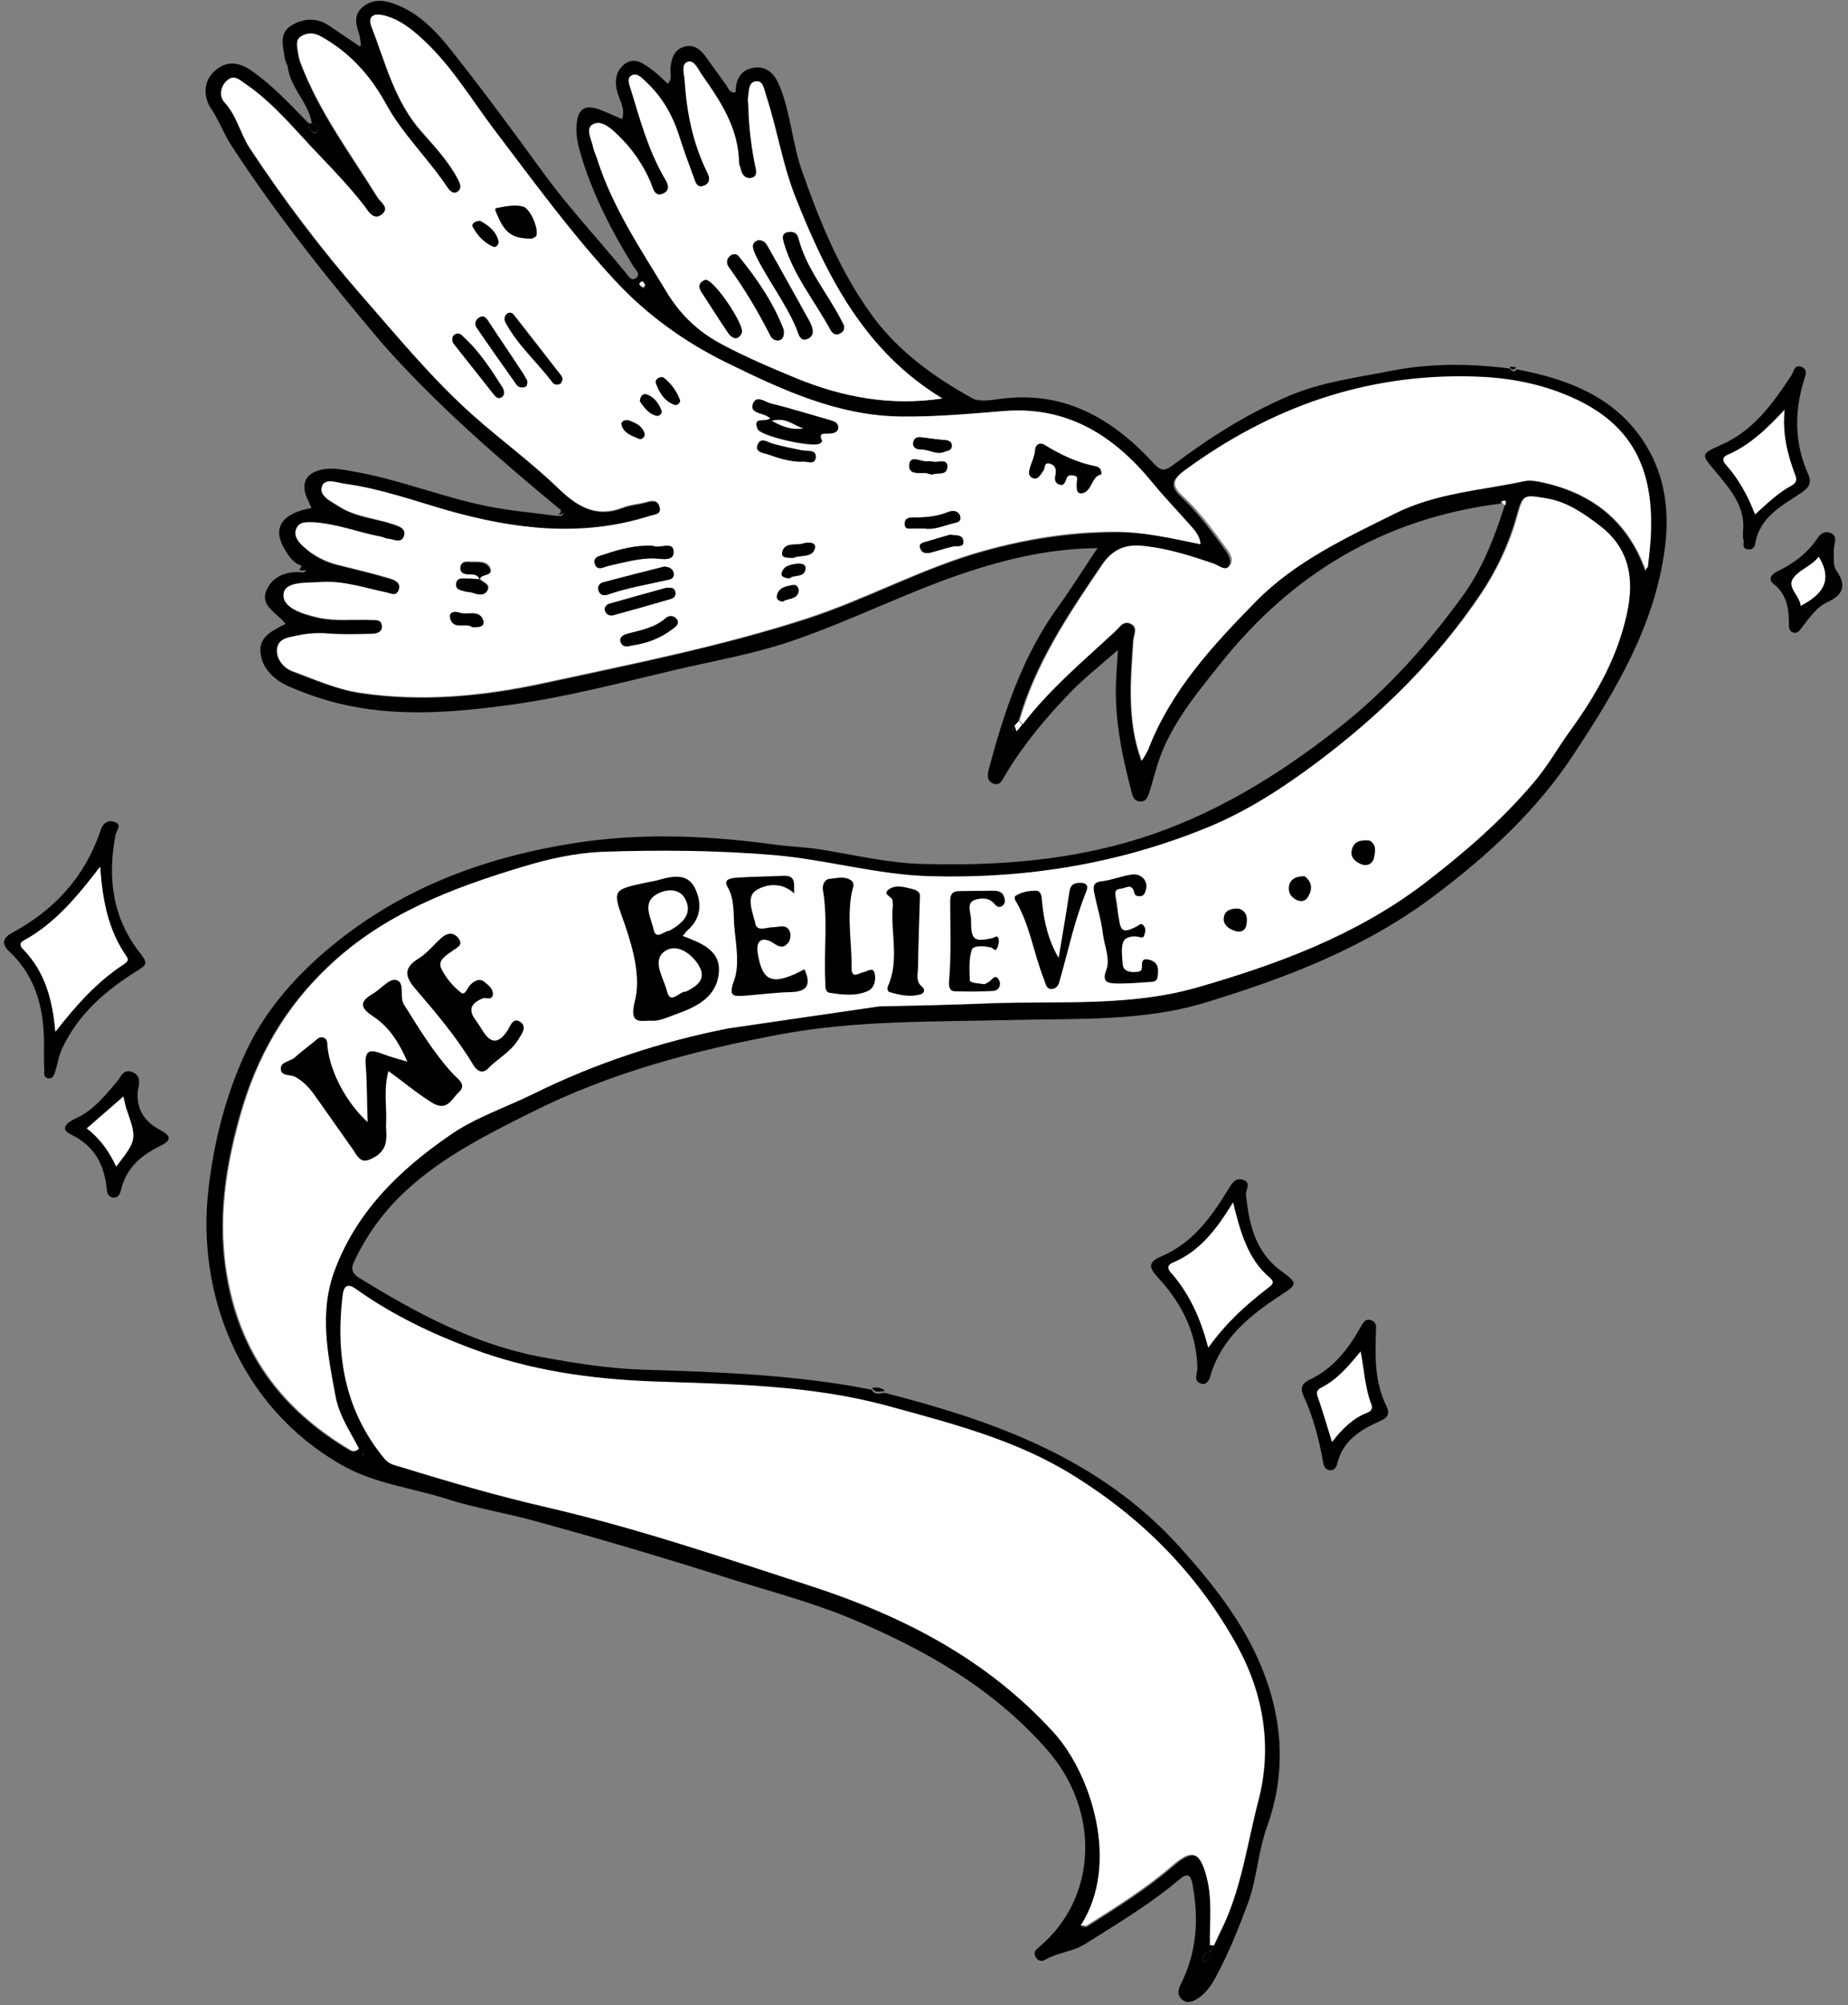 <svg width="212" height="230" viewBox="0 0 212 230" fill="none" xmlns="http://www.w3.org/2000/svg">
<rect x="0" y="0" width="212" height="230" fill="#808080" stroke="none"/>
<path d="M35.777 14.156C35.416 11.813 33.388 10.19 33.028 7.802C32.983 7.396 32.712 7.036 32.667 6.675C32.487 5.323 31.946 3.791 33.478 2.89C34.876 2.079 36.363 1.989 37.805 2.98C38.976 3.791 40.148 4.557 41.275 5.323L41.41 5.188C41.365 4.783 41.32 4.377 41.23 4.017C40.869 2.89 40.509 1.763 41.545 0.862C42.627 -0.084 43.889 -0.039 45.15 0.411C48.08 1.448 50.107 3.656 51.91 5.954C55.605 10.596 59.12 15.418 62.635 20.24C65.474 24.07 68.719 27.54 71.738 31.236C72.009 31.551 72.414 32.362 73 31.866C73.541 31.416 72.865 30.92 72.64 30.515C70.251 26.639 68.133 22.583 66.781 18.212C66.376 16.905 66.015 15.643 66.15 14.291C66.286 12.489 67.097 11.948 68.809 12.579C69.665 12.894 70.477 13.3 71.378 13.66C71.738 12.444 71.108 11.542 70.837 10.641C70.477 9.334 70.612 8.162 71.648 7.351C72.865 6.45 73.901 7.351 74.893 8.072C75.479 8.523 75.975 9.019 76.605 9.605C77.191 9.019 76.831 8.343 76.921 7.757C77.011 6.72 77.371 5.684 78.453 5.368C79.444 5.053 80.256 5.549 80.886 6.405C81.653 7.487 82.464 8.568 83.23 9.65C83.545 10.055 83.635 10.686 84.356 10.596L84.401 10.461C84.401 8.974 85.123 7.937 86.565 7.757C88.142 7.577 88.953 8.658 89.494 10.01C90.711 13.075 90.891 16.409 91.972 19.519C94.045 25.422 96.389 31.191 100.084 36.238C103.058 40.294 107.114 43.223 111.485 45.656C112.342 46.152 113.739 45.882 114.82 45.746C122.03 44.8 127.528 47.955 132.215 53.002C133.071 53.948 133.477 54.173 134.604 53.317C138.795 50.163 143.211 47.369 148.033 45.341C151.683 43.809 155.649 43.313 159.524 42.547C164.076 41.645 168.672 41.691 173.224 42.276C173.449 42.637 173.72 42.727 173.99 42.367C180.434 43.583 186.248 45.927 189.447 52.191C191.16 55.571 191.475 59.266 190.979 62.961C189.808 71.794 185.346 79.229 180.524 86.53C176.288 92.974 170.79 98.021 164.707 102.618C156.82 108.611 147.807 112.081 138.524 114.921C131.314 117.174 123.698 116.813 116.217 116.993C107.249 117.219 98.281 116.993 89.404 118.661C79.58 120.509 70.026 123.032 60.968 127.584C55.831 130.152 50.783 132.676 46.547 136.597C44.069 138.895 42.086 141.599 40.644 144.663C40.238 145.519 40.328 146.015 41.23 146.601C47.719 150.567 54.343 154.172 61.914 155.614C65.79 156.335 69.665 156.966 73.631 157.101C82.464 157.371 91.296 157.687 99.994 159.399C100.354 160.075 100.94 159.805 101.481 159.76C114.144 163.004 126.131 167.286 135.279 177.38C139.425 181.977 143.166 186.753 145.239 192.567C147.222 198.11 147.402 203.833 145.374 209.466C144.337 212.305 144.202 215.37 143.211 218.164C142.129 221.093 140.958 224.022 139.47 226.771C138.975 227.717 138.344 228.619 137.443 229.204C136.902 229.565 136.226 229.88 135.595 229.34C134.964 228.799 135.189 228.123 135.505 227.492C137.307 223.887 137.533 220.101 136.812 216.181C136.586 214.964 136.226 214.829 135.325 215.55C131.99 218.389 128.249 220.597 124.554 222.94C123.067 223.887 121.355 223.932 119.912 224.788C119.462 225.058 118.966 224.878 118.741 224.337C118.561 223.842 118.876 223.616 119.191 223.346C125.951 217.668 126.221 207.709 120.183 200.769C113.964 193.648 106.078 189.187 97.56 185.627C93.099 183.779 88.457 182.562 83.861 181.12C76.335 178.732 68.764 176.479 61.148 174.406C57.858 173.505 54.479 172.964 51.234 171.927C47.178 170.62 42.942 170.215 39.067 167.962C27.53 161.337 22.483 148.449 23.925 136.326C24.556 130.828 25.953 125.466 28.251 120.554C30.279 116.227 33.434 112.487 37.129 109.287C45.871 101.717 56.236 98.021 67.412 96.489C74.578 95.543 81.788 95.903 88.998 96.895C90.711 97.12 92.423 97.165 94.135 97.436C98.056 98.066 101.932 99.013 105.942 99.103C114.46 99.328 122.797 98.697 130.908 96.129C139.245 93.47 146.546 89.008 153.441 83.601C159.029 79.229 163.625 74.092 167.726 68.459C169.979 65.394 171.376 61.834 172.548 58.184C172.728 57.643 172.593 57.508 172.052 57.779C158.848 59.446 148.258 65.755 140.011 76.12C137.127 79.725 134.153 83.285 132.756 87.792C132.44 88.828 132.17 89.865 131.855 90.856C131.674 91.397 131.494 91.938 130.863 91.938C130.187 91.938 129.962 91.487 129.827 90.901C128.655 86.485 127.754 82.023 128.069 77.427C128.114 76.616 128.159 75.85 128.249 74.543C126.221 76.345 124.419 77.742 122.842 79.365C120.048 82.249 117.434 85.358 115.361 88.828C115 89.414 114.775 90.18 113.919 89.865C113.153 89.549 113.288 88.783 113.468 88.107C115.226 81.528 117.344 75.174 121.4 69.585C122.932 67.468 124.284 65.259 125.906 62.871C121.039 62.916 116.578 63.862 112.206 65.214C104.771 67.513 97.876 71.163 90.485 73.641C86.294 75.038 81.923 75.805 77.642 76.796C71.333 78.283 65.024 79.95 58.535 80.852C51.865 81.753 45.195 82.294 38.616 80.626C36.678 80.131 34.74 79.455 32.938 78.644C31.315 77.877 29.963 76.525 29.873 74.678C29.783 73.01 31.315 72.289 32.758 71.568C31.856 70.307 29.738 69.54 30.594 67.648C31.225 66.251 32.622 65.575 34.245 65.62C34.56 65.62 34.966 65.8 35.101 65.394C35.191 65.079 34.921 64.989 34.65 64.899C33.659 64.628 33.118 63.772 32.667 63.006C31.18 60.618 32.307 58.86 35.732 58.274C35.507 57.734 35.236 57.238 35.056 56.697C34.65 55.3 35.146 54.399 36.588 53.948C37.94 53.542 39.202 53.858 40.554 54.083C45.781 54.985 50.693 57.013 55.831 58.049C58.489 58.59 61.193 58.815 63.897 59.176C64.213 59.176 64.573 59.266 64.663 58.815C64.708 58.545 64.393 58.41 64.168 58.364C57.047 52.461 50.062 46.422 43.889 39.437C37.67 32.092 31.721 24.656 26.539 16.68C25.682 15.373 25.142 13.841 24.24 12.489C23.384 11.272 23.249 9.424 24.556 8.208C25.908 6.946 27.35 7.036 28.927 8.162C31.36 9.875 33.343 12.038 35.416 14.156C35.461 14.697 35.551 15.238 36.227 15.238C36.318 15.238 36.543 14.967 36.543 14.832C36.588 14.291 36.182 14.201 35.777 14.156ZM74.037 32.723C73.947 32.497 73.766 32.137 73.586 32.317C73.135 32.633 73.631 32.768 73.811 32.993C74.082 33.128 74.172 33.038 74.037 32.723ZM116.623 83.871C116.848 83.601 117.073 83.375 117.254 83.105C120.363 79.094 124.239 75.85 127.889 72.425C128.385 71.974 128.835 71.118 129.737 71.614C130.503 72.064 130.007 72.875 129.962 73.461C129.646 78.103 129.241 82.699 130.908 87.296C131.179 86.8 131.494 86.44 131.629 86.034C134.243 79.229 139.11 74.002 144.067 68.955C148.528 64.403 154.297 61.744 159.93 58.95C164.707 56.562 169.844 56.291 174.846 55.21C175.477 55.075 176.153 55.21 176.829 55.345C182.597 56.562 186.698 59.806 188.726 65.485C188.816 65.394 188.861 65.304 188.861 65.169C188.906 64.764 188.951 64.358 188.996 63.998C190.078 55.075 187.915 48.766 179.263 45.341C175.928 44.034 172.368 43.403 168.717 43.313C156.415 42.997 145.554 46.873 135.73 54.083C134.378 55.075 134.243 55.796 135.46 56.968C137.307 58.68 138.84 60.753 140.327 62.781C140.777 63.412 141.408 64.223 140.958 64.944C140.417 65.755 139.651 64.989 139.02 64.764C136.496 63.907 133.973 63.096 131.269 62.781C129.196 62.556 127.618 62.916 126.357 64.809C122.526 70.442 118.696 76.12 116.803 82.79C116.623 82.97 116.488 83.15 116.307 83.33C116.262 83.51 115.947 83.871 116.623 83.871ZM138.795 223.842C138.028 223.977 137.893 224.473 138.164 225.149C138.704 224.878 138.795 224.382 138.885 223.887C139.02 223.661 139.155 223.391 139.29 223.166C139.561 222.625 139.786 222.084 140.056 221.543C142.4 216.812 143.076 211.584 144.383 206.582C145.96 200.543 145.058 194.505 141.994 188.872C137.488 180.67 131.179 174.271 123.292 169.359C116.668 165.213 109.232 163.32 101.842 161.292C93.054 158.904 83.996 158.859 74.983 158.498C67.818 158.228 60.833 157.236 54.118 154.713C49.522 153 45.015 150.837 40.959 147.953C39.878 147.187 39.472 147.502 39.337 148.719C38.526 155.569 39.652 161.923 44.204 167.421C44.7 168.007 45.331 168.097 45.961 168.277C51.504 169.989 57.092 171.612 62.77 172.919C73.09 175.307 83.095 178.687 93.144 181.977C103.644 185.402 113.333 190.359 120.949 198.786C125.185 203.472 128.61 213.792 124.013 220.912C124.194 221.138 124.419 221.138 124.689 221.003C128.114 218.839 131.584 216.676 134.649 214.018C136.857 212.125 137.758 212.44 138.524 215.279C139.2 217.938 138.84 220.597 138.93 223.211C138.84 223.391 138.795 223.616 138.795 223.842ZM137.713 62.42C137.623 61.294 136.947 60.753 136.361 60.122C134.919 58.545 133.432 56.968 132.08 55.3C127.664 49.937 122.391 46.603 115.091 47.188C111.215 47.504 107.384 47.819 103.464 47.819C96.118 47.774 89.719 44.8 83.32 41.645C78.453 39.257 74.082 36.057 70.431 32.137C65.519 26.819 61.238 20.961 56.867 15.193C53.938 11.362 51.504 7.171 47.809 3.971C46.592 2.935 45.376 2.079 43.798 1.763C42.897 1.583 42.131 1.853 42.582 3.07C44.204 7.216 45.24 11.633 48.35 15.148C49.882 16.86 51.414 18.527 52.496 20.555C52.766 21.096 52.992 21.592 52.496 21.997C52.045 22.358 51.594 21.997 51.324 21.592C49.116 18.257 46.142 15.463 44.204 11.903C42.446 8.658 40.058 6.044 36.813 4.242C36.002 3.791 35.236 3.836 34.515 4.197C33.794 4.602 34.064 5.414 34.154 6.044C34.2 6.495 34.335 6.991 34.515 7.396C36.633 12.939 40.148 17.671 43.258 22.628C43.663 23.304 44.7 23.845 43.798 24.611C42.897 25.377 42.311 24.386 41.861 23.8C40.283 21.682 38.481 19.789 36.678 17.942C33.929 15.102 31.451 11.948 28.161 9.695C27.53 9.289 26.854 8.523 26.043 9.244C25.232 9.965 25.096 11.092 25.727 11.768C27.169 13.3 27.53 15.328 28.612 16.995C32.532 22.944 36.813 28.622 41.5 33.939C45.646 38.671 49.657 43.583 54.389 47.774C57.543 50.568 60.968 53.092 64.032 56.021C66.24 58.139 68.404 59.491 71.513 58.274C72.324 57.959 73.225 57.914 74.037 57.688C74.713 57.508 75.434 57.283 75.704 58.184C75.975 59.086 75.118 59.086 74.578 59.266C66.781 61.699 59.075 60.753 51.414 58.635C47.494 57.508 43.663 56.111 39.562 55.571C38.616 55.435 37.219 54.849 36.949 55.976C36.678 56.968 38.075 57.598 38.976 58.184C40.869 59.356 43.032 59.491 45.06 60.167C45.691 60.392 46.682 60.663 46.367 61.609C46.052 62.465 45.195 61.925 44.564 61.88C44.294 61.834 44.069 61.699 43.798 61.654C41.139 61.158 38.661 60.122 35.912 59.987C35.191 59.942 34.335 59.897 34.019 60.753C33.704 61.564 34.245 62.195 34.785 62.691C35.912 63.772 37.264 64.493 38.796 64.854C40.734 65.35 42.717 65.8 44.655 66.386C45.24 66.566 46.052 66.837 45.781 67.738C45.511 68.594 44.745 68.098 44.249 68.008C41.861 67.513 39.517 66.656 36.994 66.837C35.326 66.927 32.758 66.701 32.577 68.189C32.397 69.766 34.74 70.487 36.498 70.892C38.481 71.343 40.509 71.073 42.536 71.163C43.032 71.163 43.753 71.028 43.843 71.794C43.979 72.65 43.167 72.74 42.627 72.785C40.959 72.83 39.247 72.875 37.579 72.74C36.453 72.65 35.326 72.74 34.245 72.965C33.253 73.191 31.901 73.236 31.811 74.633C31.766 75.759 32.622 76.706 33.614 77.066C36.182 78.013 38.661 79.139 41.41 79.545C48.485 80.581 55.47 79.905 62.365 78.418C72.504 76.21 82.734 74.182 92.648 70.983C99.543 68.729 105.897 65.169 112.927 63.231C117.794 61.88 122.706 61.113 127.799 61.068C131.179 60.978 134.378 61.744 137.713 62.42ZM100.76 115.461C105.041 115.371 109.367 115.281 113.648 115.101C121.535 114.83 129.556 115.461 137.217 113.298C146.41 110.639 155.378 107.35 163.174 101.446C167.771 97.931 172.142 94.191 175.838 89.775C177.325 87.972 178.496 85.944 179.893 84.006C183.048 79.635 185.662 75.038 186.653 69.676C187.374 65.89 186.473 62.736 183.408 60.347C181.561 58.905 179.668 57.598 177.235 57.193C174.711 56.742 174.666 56.652 173.945 59.221C173.044 62.42 171.647 65.394 169.844 68.098C164.752 75.714 158.307 82.023 151.007 87.476C147.131 90.405 143.076 93.019 138.614 94.867C128.34 99.148 117.659 100.86 106.483 100.545C100.354 100.365 94.541 98.607 88.502 98.111C81.968 97.571 75.434 97.526 68.899 97.751C65.835 97.886 62.816 98.562 59.841 99.463C51.775 101.897 44.024 104.826 37.715 110.775C32.622 115.551 29.378 121.23 27.485 127.944C25.547 134.794 24.736 141.464 26.403 148.494C28.341 156.56 33.118 162.193 40.058 166.339C40.328 166.52 40.689 166.61 41.049 166.204C40.103 164.221 38.796 162.374 38.346 160.12C37.444 155.298 36.453 150.522 38.3 145.655C40.824 138.985 45.646 134.253 51.369 130.333C54.389 128.26 57.858 127.133 61.058 125.511C68.178 121.996 75.659 119.517 83.455 117.985M95.848 114.425C92.693 113.749 91.792 112.352 91.206 108.476C91.026 107.26 91.477 106.088 91.747 104.916C92.874 100.32 96.569 98.923 100.49 101.626M108.106 45.701C99.183 40.294 94.856 31.731 91.251 22.538C89.764 18.753 89.178 14.787 87.917 10.957C87.691 10.28 87.556 9.199 86.745 9.334C85.844 9.469 85.979 10.551 85.844 11.317C85.799 11.587 85.889 11.858 85.889 12.128C85.979 14.427 86.204 16.68 86.655 18.933C86.79 19.519 87.015 20.285 86.159 20.42C85.483 20.51 85.123 19.969 84.987 19.294C84.942 19.113 84.807 18.888 84.807 18.708C84.762 14.787 82.734 11.678 80.571 8.613C80.12 7.982 79.715 6.856 78.949 7.081C78.093 7.351 78.543 8.523 78.588 9.244C78.814 12.894 79.535 16.409 81.157 19.744C81.427 20.33 81.562 20.961 80.841 21.276C79.985 21.682 79.805 20.961 79.625 20.375C79.039 18.798 78.453 17.221 77.957 15.643C77.191 13.21 75.975 11.092 74.127 9.379C73.676 8.974 73.09 8.208 72.414 8.703C71.919 9.064 72.279 9.83 72.459 10.416C73.496 13.751 74.397 17.085 76.11 20.15C76.425 20.735 77.236 21.727 76.065 22.223C75.073 22.628 74.893 21.502 74.668 20.916C73.766 18.798 72.459 16.95 70.792 15.373C70.026 14.652 68.944 13.705 67.998 14.291C67.187 14.787 67.908 16.004 68.088 16.905C68.178 17.356 68.404 17.806 68.539 18.212C70.296 23.8 73.496 28.577 76.515 33.489C78.002 35.922 79.94 37.905 82.509 39.302C85.393 40.879 88.412 42.186 91.432 43.403C96.704 45.566 102.247 46.603 108.106 45.701ZM99.093 114.785C98.957 114.875 98.867 114.921 98.777 114.966C98.912 115.056 99.047 115.236 99.228 115.281C99.453 115.371 99.633 115.281 99.543 115.056C99.408 114.921 99.183 114.875 99.093 114.785ZM41.77 166.88C41.725 166.835 41.725 166.79 41.68 166.745C41.635 166.745 41.59 166.79 41.545 166.79C41.59 166.835 41.635 166.925 41.68 166.97C41.725 166.97 41.77 166.925 41.77 166.88Z" fill="black"/>
<path d="M5.043 120.419C5.133 116.138 4.322 112.172 1.032 109.108C0.041 108.161 0.446 107.485 1.483 106.945C6.305 104.331 9.775 100.5 11.532 95.273C11.803 94.371 12.433 94.011 13.154 94.281C14.056 94.597 13.335 95.273 13.245 95.814C12.298 100.771 12.929 105.457 16.219 109.513C16.985 110.505 16.715 110.73 15.858 111.271C12.253 113.524 9.054 116.183 7.161 120.194C6.755 121.05 6.62 121.951 6.35 122.852C6.214 123.348 6.034 123.799 5.448 123.664C4.953 123.528 5.088 123.033 5.088 122.672C5.043 121.906 5.043 121.185 5.043 120.419ZM6.35 118.346C8.783 115.236 11.172 112.623 14.146 110.64C14.461 110.415 14.867 110.189 14.506 109.694C12.388 106.719 11.757 103.294 11.487 99.419C8.828 102.889 6.305 105.908 2.79 107.846C2.159 108.161 2.294 108.522 2.699 108.927C5.133 111.451 6.034 114.606 6.35 118.346Z" fill="black"/>
<path d="M137.352 156.741C137.262 152.865 135.55 149.485 132.936 146.646C131.809 145.429 131.584 144.799 133.296 144.077C136.856 142.545 138.974 139.571 140.912 136.416C141.273 135.831 141.678 135.019 142.625 135.335C143.616 135.695 142.85 136.507 142.94 137.092C143.301 140.472 144.022 143.672 147.041 145.835C148.889 147.187 148.844 147.322 146.951 148.539C143.391 150.882 140.101 153.496 138.839 157.867C138.704 158.408 138.298 158.949 137.713 158.678C136.811 158.318 137.442 157.507 137.352 156.741ZM138.614 154.578C140.642 151.738 142.94 149.665 145.419 147.728C145.914 147.367 146.32 147.097 145.644 146.511C143.12 144.393 142.309 141.329 141.453 137.904C139.56 140.968 137.668 143.492 134.558 144.798C133.612 145.204 134.153 145.745 134.558 146.195C136.541 148.629 137.758 151.333 138.614 154.578Z" fill="black"/>
<path d="M199.947 61.113C200.307 58.184 198.55 56.201 196.882 54.173C195.125 52.1 195.035 52.1 197.468 51.019C201.164 49.397 203.372 46.287 205.49 43.087C205.805 42.637 205.805 41.736 206.706 42.096C207.473 42.457 207.067 43.133 206.932 43.673C205.85 47.233 205.85 50.794 207.382 54.264C207.833 55.255 207.698 55.796 206.661 56.517C204.408 58.004 201.839 59.311 201.344 62.42C201.254 62.871 200.938 63.096 200.442 63.006C199.857 62.871 200.037 62.42 200.037 62.06C199.947 61.789 199.947 61.474 199.947 61.113ZM204.724 47.008C202.786 49.126 200.803 51.064 198.144 52.191C197.558 52.416 197.603 52.867 198.009 53.317C199.496 54.94 200.533 56.832 201.344 58.995C202.741 57.688 204.003 56.517 205.58 55.66C206.076 55.39 206.166 55.03 205.94 54.489C205.039 52.1 204.408 49.712 204.724 47.008Z" fill="black"/>
<path d="M157.857 152.504C157.722 155.794 157.722 158.633 159.074 161.337C159.434 162.103 159.254 162.599 158.308 163.004C156.054 163.996 154.026 165.258 153.395 167.916C153.305 168.277 153.08 168.683 152.584 168.638C151.998 168.592 151.863 168.142 151.773 167.646C151.323 165.077 150.647 162.554 149.565 160.165C149.114 159.219 149.34 158.678 150.286 158.228C152.945 156.966 154.657 154.758 156.054 152.279C156.37 151.738 156.595 151.152 157.406 151.468C158.037 151.783 157.812 152.414 157.857 152.504ZM152.81 165.393C154.026 163.816 155.243 162.644 156.865 162.013C157.316 161.833 157.451 161.562 157.271 161.067C156.55 159.219 156.46 157.236 156.054 155.028C154.612 156.786 153.305 158.273 151.458 159.219C151.052 159.444 150.962 159.715 151.142 160.21C151.728 161.833 152.179 163.455 152.81 165.393Z" fill="black"/>
<path d="M15.813 125.106C15.588 127.224 16.624 128.711 18.382 129.612C19.824 130.378 19.553 130.874 18.337 131.46C16.129 132.541 14.461 134.028 13.875 136.507C13.785 136.913 13.56 137.453 12.929 137.363C12.433 137.273 12.298 136.867 12.253 136.462C11.983 133.623 10.901 131.46 8.107 130.108C6.665 129.387 7.972 128.621 8.648 128.305C10.676 127.404 11.983 125.737 13.38 124.114C13.875 123.573 14.101 122.537 15.227 122.988C16.174 123.393 15.993 124.249 15.813 125.106ZM14.146 125.782C12.704 127.088 11.352 128.215 9.955 129.432C11.532 130.558 12.523 132.091 13.335 133.803C15.723 130.694 15.723 130.694 14.461 127.088C14.371 126.728 14.281 126.367 14.146 125.782Z" fill="black"/>
<path d="M210.357 63.321C210.447 63.817 210.177 64.763 210.718 65.53C211.844 67.152 211.439 68.234 209.681 69.045C208.374 69.63 207.563 70.892 206.707 71.974C206.482 72.289 206.211 72.695 205.761 72.56C205.175 72.424 205.22 71.884 205.22 71.433C205.22 69.721 204.949 68.143 203.462 66.972C202.741 66.431 203.282 65.845 203.823 65.575C205.715 64.673 207.383 63.457 208.555 61.654C208.87 61.158 209.456 60.888 209.952 61.113C210.943 61.474 210.357 62.33 210.357 63.321ZM208.645 63.862C207.879 64.854 206.527 65.304 205.806 66.206C204.859 67.332 206.482 68.279 206.572 69.495C208.96 68.234 210.357 66.746 208.645 63.862Z" fill="black"/>
<path d="M35.777 14.156C36.183 14.201 36.588 14.291 36.543 14.787C36.543 14.922 36.363 15.192 36.228 15.192C35.507 15.192 35.462 14.652 35.416 14.111C35.552 14.156 35.642 14.156 35.777 14.156Z" fill="black"/>
<path d="M101.526 159.535C100.985 159.58 100.4 159.85 100.039 159.174C100.58 159.129 101.121 159.129 101.526 159.535Z" fill="black"/>
<path d="M34.74 64.674C35.01 64.719 35.326 64.854 35.191 65.169C35.056 65.575 34.65 65.44 34.334 65.395C34.47 65.124 34.605 64.899 34.74 64.674Z" fill="black"/>
<path d="M64.213 58.184C64.483 58.229 64.754 58.319 64.709 58.635C64.663 59.086 64.258 58.995 63.942 58.995C64.573 58.86 64.303 58.5 64.213 58.184Z" fill="black"/>
<path d="M173.944 42.141C173.629 42.502 173.404 42.457 173.178 42.051C173.449 42.051 173.719 42.096 173.944 42.141Z" fill="black"/>
<path d="M137.713 62.42C134.378 61.744 131.134 60.978 127.754 60.978C122.662 60.978 117.75 61.789 112.883 63.141C105.898 65.079 99.498 68.639 92.603 70.892C82.689 74.137 72.505 76.12 62.32 78.328C55.425 79.815 48.44 80.491 41.365 79.455C38.616 79.049 36.138 77.923 33.569 76.976C32.577 76.616 31.721 75.669 31.766 74.543C31.856 73.146 33.208 73.101 34.2 72.875C35.281 72.65 36.408 72.56 37.535 72.65C39.202 72.785 40.869 72.74 42.582 72.695C43.123 72.695 43.934 72.56 43.798 71.704C43.708 70.983 42.987 71.118 42.492 71.073C40.464 70.983 38.481 71.253 36.453 70.802C34.696 70.397 32.307 69.676 32.532 68.099C32.713 66.611 35.326 66.882 36.949 66.747C39.472 66.611 41.816 67.423 44.204 67.918C44.745 68.008 45.466 68.504 45.736 67.648C46.052 66.747 45.196 66.476 44.61 66.296C42.672 65.71 40.734 65.26 38.751 64.764C37.219 64.358 35.867 63.682 34.74 62.601C34.2 62.105 33.659 61.429 33.974 60.663C34.29 59.807 35.191 59.897 35.867 59.897C38.571 60.032 41.095 61.068 43.753 61.564C44.024 61.609 44.249 61.789 44.52 61.789C45.151 61.834 46.007 62.375 46.322 61.519C46.683 60.573 45.691 60.257 45.015 60.077C42.987 59.401 40.779 59.266 38.931 58.094C38.03 57.508 36.633 56.922 36.904 55.886C37.174 54.759 38.616 55.345 39.517 55.48C43.573 56.021 47.449 57.418 51.369 58.545C59.03 60.708 66.736 61.654 74.533 59.176C75.073 58.995 75.93 59.041 75.659 58.094C75.389 57.193 74.668 57.418 73.992 57.599C73.136 57.824 72.234 57.869 71.468 58.184C68.359 59.401 66.196 58.094 63.987 55.931C60.968 53.002 57.498 50.478 54.344 47.684C49.612 43.493 45.601 38.581 41.455 33.849C36.859 28.532 32.577 22.899 28.657 16.95C27.575 15.283 27.17 13.255 25.773 11.723C25.142 11.047 25.277 9.875 26.088 9.199C26.899 8.478 27.575 9.244 28.206 9.65C31.496 11.903 33.974 15.057 36.723 17.897C38.526 19.789 40.328 21.682 41.906 23.755C42.311 24.341 42.942 25.332 43.844 24.566C44.745 23.755 43.708 23.214 43.303 22.583C40.238 17.581 36.678 12.894 34.56 7.351C34.38 6.901 34.29 6.45 34.2 6C34.155 5.369 33.884 4.557 34.56 4.152C35.236 3.746 36.002 3.701 36.859 4.197C40.103 6 42.492 8.658 44.249 11.858C46.187 15.418 49.161 18.212 51.369 21.547C51.64 21.952 52.09 22.313 52.541 21.952C53.037 21.547 52.811 21.051 52.541 20.51C51.459 18.482 49.882 16.815 48.395 15.103C45.286 11.633 44.249 7.216 42.627 3.025C42.176 1.808 42.942 1.538 43.844 1.718C45.376 2.034 46.638 2.89 47.854 3.927C51.595 7.126 53.983 11.317 56.912 15.148C61.284 20.916 65.565 26.774 70.477 32.092C74.127 36.058 78.498 39.212 83.365 41.6C89.719 44.71 96.164 47.729 103.509 47.774C107.385 47.819 111.26 47.459 115.136 47.144C122.391 46.558 127.709 49.892 132.125 55.255C133.477 56.922 134.964 58.455 136.406 60.077C136.947 60.753 137.623 61.294 137.713 62.42ZM55.02 66.476C54.569 66.431 54.118 66.341 53.668 66.341C53.172 66.341 52.451 66.161 52.406 66.927C52.316 67.693 53.037 67.648 53.532 67.828C53.803 67.918 54.073 67.873 54.344 67.963C54.929 68.189 55.651 68.324 55.966 67.693C56.327 66.972 55.47 66.747 55.065 66.386C55.245 65.755 56.642 66.116 56.281 65.169C55.966 64.313 54.974 64.403 54.163 64.403C53.668 64.403 52.947 64.223 52.902 64.989C52.811 65.71 53.352 65.8 53.983 65.8C54.299 65.89 54.839 65.89 55.02 66.476ZM88.367 47.955C87.872 48.541 86.34 47.684 86.88 49.217C87.196 50.073 93.325 51.425 94.046 50.884C94.136 50.794 94.316 50.658 94.271 50.614C93.775 49.577 94.541 49.757 95.082 49.757C95.578 49.712 96.073 49.622 96.118 49.081C96.118 48.541 95.668 48.36 95.172 48.225C92.919 47.594 90.711 46.918 88.412 46.332C87.737 46.152 86.7 45.341 86.34 46.377C86.024 47.369 87.286 47.414 87.917 47.729C88.052 47.774 88.142 47.819 88.367 47.955ZM126.357 54.399C126.357 53.858 126.132 53.588 125.771 53.498C123.653 53.092 121.715 52.191 119.913 51.064C119.372 50.704 118.786 50.974 118.786 51.65C118.741 52.281 118.516 52.822 118.29 53.362C118.11 53.858 117.84 54.489 118.471 54.804C119.101 55.12 119.372 54.444 119.687 54.038C119.958 53.723 119.732 52.957 120.498 53.182C121.129 53.362 121.31 53.813 121.129 54.444C121.039 54.849 120.994 55.3 121.445 55.526C122.076 55.841 122.211 55.3 122.391 54.849C122.571 54.444 122.887 54.489 123.202 54.534C123.833 54.669 123.563 55.075 123.563 55.435C123.563 55.931 123.473 56.742 124.239 56.562C125.32 56.292 125.185 54.624 126.357 54.399ZM64.528 43.493C64.483 43.313 64.483 43.178 64.393 43.043C62.59 40.744 60.788 38.401 58.985 36.103C58.76 35.832 58.399 35.742 58.129 36.013C57.859 36.283 57.859 36.643 58.039 36.959C59.436 39.573 61.689 41.51 63.447 43.854C63.627 44.079 64.032 44.214 64.348 43.944C64.438 43.899 64.483 43.628 64.528 43.493ZM76.2 64.989C73.857 65.575 71.558 66.161 69.215 66.792C68.764 66.927 68.404 67.332 68.719 67.873C68.945 68.324 69.35 68.324 69.756 68.189C71.919 67.468 74.127 67.062 76.38 66.566C76.786 66.476 77.417 66.386 77.281 65.755C77.191 65.214 76.786 65.034 76.2 64.989ZM74.893 62.601C72.955 62.556 71.198 62.961 69.485 63.547C68.945 63.727 67.953 63.817 68.269 64.764C68.539 65.53 69.26 65.034 69.846 64.899C71.468 64.538 73.045 64.043 74.758 64.043C75.614 64.043 77.281 64.538 77.281 63.322C77.281 61.97 75.614 63.006 74.893 62.601ZM61.058 27.36C61.148 27.315 61.329 27.225 61.464 27.09C61.914 26.594 60.923 23.935 59.977 23.665C59.03 23.439 57.949 23.665 56.957 23.845C56.687 23.89 57.002 24.431 57.093 24.701C57.949 26.774 58.85 27.36 61.058 27.36ZM60.472 43.628C60.382 43.448 60.202 43.133 60.022 42.862C58.67 40.789 57.273 38.761 55.921 36.688C55.696 36.373 55.425 36.193 55.065 36.373C54.569 36.598 54.389 37.139 54.659 37.545C56.146 39.753 57.724 41.961 59.256 44.124C59.481 44.44 59.842 44.485 60.157 44.395C60.427 44.349 60.517 44.079 60.472 43.628ZM57.724 44.575C56.417 42.547 54.929 40.249 52.902 38.401C52.676 38.176 52.226 38.176 52 38.536C51.82 38.852 51.865 39.167 52.09 39.483C53.623 41.42 55.155 43.358 56.687 45.296C56.912 45.566 57.183 45.791 57.543 45.566C57.769 45.386 57.949 45.161 57.724 44.575ZM76.425 67.423C74.262 68.008 72.099 68.594 69.891 69.225C69.576 69.315 69.305 69.631 69.395 69.991C69.485 70.442 69.936 70.667 70.342 70.532C72.55 69.946 74.713 69.315 76.876 68.684C77.281 68.549 77.597 68.279 77.462 67.828C77.327 67.332 76.876 67.423 76.425 67.423ZM72.415 74.047C74.127 73.822 75.749 73.236 77.146 72.154C77.507 71.884 78.002 71.569 77.642 71.028C77.327 70.577 76.741 70.577 76.38 70.892C75.118 72.019 73.496 72.29 71.964 72.695C71.513 72.83 70.972 73.056 71.198 73.641C71.378 74.182 71.874 74.227 72.415 74.047ZM91.882 52.957C92.513 52.822 93.505 53.498 93.55 52.416C93.595 51.515 92.558 51.785 91.927 51.65C90.801 51.425 89.674 51.199 88.593 50.884C87.962 50.704 87.286 50.073 86.88 51.019C86.52 51.875 87.556 51.92 88.007 52.101C89.269 52.506 90.576 52.957 91.882 52.957ZM106.078 60.618C106.979 60.798 108.061 60.392 109.142 60.077C109.638 59.942 110.404 59.942 110.134 59.176C109.953 58.59 109.277 58.5 108.782 58.725C107.565 59.221 106.348 59.356 105.041 59.356C104.546 59.356 103.825 59.266 103.779 60.032C103.734 60.888 104.501 60.573 104.996 60.618C105.267 60.663 105.537 60.618 106.078 60.618ZM108.962 61.339C108.151 61.564 107.249 61.834 106.393 62.105C105.943 62.24 105.402 62.33 105.627 62.961C105.852 63.502 106.348 63.502 106.844 63.367C107.7 63.141 108.511 62.871 109.322 62.691C109.818 62.556 110.584 62.871 110.539 62.06C110.449 61.294 109.638 61.429 108.962 61.339ZM106.078 50.208C105.537 50.163 104.951 49.983 104.771 50.704C104.636 51.47 105.312 51.56 105.807 51.56C106.664 51.56 107.43 52.191 108.331 51.83C108.692 51.695 109.187 51.695 109.187 51.154C109.187 50.704 108.872 50.478 108.421 50.478C107.655 50.433 106.889 50.343 106.078 50.208ZM54.163 71.929C54.839 71.974 55.605 71.929 55.425 71.253C55.02 69.811 53.578 70.622 52.631 70.262C52.181 70.081 51.505 70.217 51.595 70.802C51.91 72.38 53.487 71.388 54.163 71.929ZM106.934 54.444C107.43 54.129 108.692 54.669 108.646 53.498C108.646 52.551 107.565 53.092 106.979 52.957C106.709 52.912 106.438 52.912 106.168 52.912C105.447 52.912 104.32 52.146 104.275 53.407C104.23 54.444 105.402 54.174 106.168 54.264C106.393 54.264 106.574 54.354 106.934 54.444ZM90.981 63.998C91.837 63.637 93.189 64.043 93.505 62.916C93.73 62.15 92.694 62.15 92.198 62.33C91.342 62.646 89.99 62.105 89.764 63.412C89.584 64.043 90.485 63.907 90.981 63.998ZM76.065 43.268C75.479 43.223 75.118 43.583 75.254 43.989C75.659 45.025 76.2 46.017 77.372 46.422C77.732 46.558 78.093 46.152 78.002 45.882C77.597 44.8 76.921 43.899 76.065 43.268ZM55.065 25.332C54.524 25.332 54.073 25.648 54.254 26.008C54.749 27 55.56 27.811 56.597 28.261C56.867 28.397 57.273 27.991 57.183 27.631C56.912 26.504 56.011 25.873 55.065 25.332ZM72.144 48.225C71.648 48.09 71.243 48.36 71.288 48.631C71.513 49.667 72.505 49.938 73.316 50.298C73.631 50.433 74.037 50.028 73.947 49.712C73.676 48.811 72.865 48.495 72.144 48.225ZM89.809 69C90.35 68.594 91.342 68.82 91.567 67.918C91.702 67.468 91.387 67.017 90.936 67.107C90.17 67.242 89.269 67.377 89.088 68.369C89.088 68.775 89.404 68.955 89.809 69ZM73.406 46.017C73.857 46.693 74.352 47.459 75.299 47.684C75.659 47.774 76.02 47.369 75.885 47.098C75.569 46.287 75.073 45.566 74.217 45.251C73.811 45.071 73.451 45.341 73.406 46.017ZM90.576 66.341C91.071 65.89 92.198 66.341 92.423 65.305C92.558 64.719 91.973 64.584 91.477 64.629C90.756 64.719 89.945 64.854 89.719 65.665C89.584 66.161 90.08 66.296 90.576 66.341Z" fill="white"/>
<path d="M83.59 117.94C75.794 119.472 68.313 121.95 61.193 125.465C57.948 127.043 54.478 128.169 51.504 130.287C45.781 134.253 40.959 138.94 38.435 145.609C36.587 150.431 37.579 155.253 38.48 160.075C38.886 162.373 40.193 164.221 41.184 166.159C40.778 166.564 40.463 166.429 40.193 166.294C33.253 162.148 28.476 156.515 26.538 148.448C24.826 141.418 25.682 134.749 27.619 127.899C29.512 121.184 32.757 115.506 37.849 110.729C44.158 104.781 51.909 101.852 59.976 99.418C62.95 98.517 65.969 97.841 69.034 97.706C75.568 97.48 82.103 97.525 88.637 98.066C94.676 98.562 100.534 100.319 106.618 100.5C117.749 100.815 128.474 99.058 138.749 94.822C143.21 92.974 147.266 90.315 151.142 87.431C158.442 81.933 164.886 75.624 169.979 68.053C171.781 65.349 173.223 62.33 174.079 59.175C174.801 56.652 174.801 56.742 177.369 57.148C179.803 57.553 181.695 58.905 183.543 60.302C186.607 62.645 187.464 65.8 186.788 69.63C185.796 75.038 183.183 79.635 180.028 83.961C178.676 85.854 177.504 87.927 175.972 89.729C172.232 94.146 167.906 97.886 163.309 101.401C155.513 107.304 146.59 110.594 137.352 113.253C129.691 115.461 121.669 114.785 113.783 115.056C109.502 115.236 105.176 115.326 100.895 115.416" fill="white"/>
<path d="M123.968 220.867C128.564 213.747 125.139 203.427 120.903 198.741C113.242 190.314 103.598 185.356 93.098 181.932C83.049 178.687 73.045 175.262 62.725 172.874C57.047 171.567 51.459 169.944 45.916 168.232C45.285 168.052 44.654 167.916 44.158 167.376C39.607 161.923 38.48 155.569 39.291 148.674C39.426 147.457 39.877 147.142 40.914 147.908C44.969 150.792 49.476 152.955 54.072 154.667C60.742 157.191 67.772 158.183 74.937 158.453C83.95 158.768 93.008 158.858 101.796 161.247C109.186 163.275 116.667 165.168 123.247 169.313C131.133 174.226 137.442 180.625 141.948 188.826C145.013 194.46 145.914 200.498 144.337 206.537C143.03 211.539 142.399 216.812 140.011 221.498C139.74 222.039 139.515 222.58 139.245 223.121C139.109 223.121 138.929 223.121 138.794 223.121C138.749 220.462 139.109 217.803 138.388 215.189C137.622 212.35 136.721 212.035 134.513 213.927C131.448 216.586 127.978 218.749 124.553 220.912C124.418 220.912 124.193 220.867 123.968 220.867Z" fill="white"/>
<path d="M188.816 65.44C186.788 59.761 182.733 56.562 176.919 55.3C176.288 55.165 175.567 55.03 174.936 55.165C169.934 56.246 164.752 56.517 160.02 58.905C154.387 61.699 148.619 64.403 144.157 68.91C139.2 73.957 134.333 79.184 131.72 85.989C131.539 86.395 131.269 86.8 130.998 87.251C129.286 82.699 129.737 78.058 130.052 73.416C130.097 72.83 130.593 72.019 129.827 71.569C128.926 71.073 128.475 71.929 127.979 72.38C124.284 75.805 120.408 79.049 117.344 83.06C117.209 82.925 117.119 82.79 116.983 82.654C118.876 75.985 122.707 70.352 126.537 64.674C127.844 62.781 129.376 62.375 131.449 62.646C134.153 62.961 136.677 63.772 139.2 64.629C139.876 64.854 140.597 65.62 141.138 64.809C141.634 64.088 141.003 63.277 140.507 62.646C139.02 60.573 137.488 58.545 135.64 56.832C134.423 55.706 134.514 54.985 135.911 53.948C145.735 46.738 156.595 42.862 168.898 43.178C172.548 43.268 176.108 43.854 179.443 45.206C188.095 48.631 190.213 54.94 189.177 63.862C189.132 64.268 189.087 64.674 189.042 65.034C188.861 65.214 188.816 65.305 188.816 65.44Z" fill="white"/>
<path d="M108.105 45.702C102.202 46.603 96.704 45.566 91.386 43.403C88.367 42.141 85.348 40.88 82.464 39.302C79.94 37.905 77.957 35.968 76.47 33.489C73.496 28.577 70.251 23.755 68.493 18.212C68.358 17.761 68.133 17.356 68.043 16.905C67.863 16.004 67.142 14.787 67.953 14.291C68.944 13.706 69.981 14.652 70.747 15.373C72.414 16.95 73.721 18.798 74.622 20.916C74.893 21.502 75.028 22.628 76.019 22.223C77.191 21.727 76.38 20.736 76.064 20.15C74.352 17.085 73.406 13.706 72.414 10.416C72.234 9.83 71.873 9.064 72.369 8.703C73.045 8.253 73.631 8.974 74.082 9.379C75.929 11.092 77.146 13.21 77.912 15.643C78.408 17.221 78.994 18.798 79.579 20.375C79.76 20.916 79.985 21.637 80.796 21.276C81.517 20.961 81.427 20.33 81.112 19.744C79.489 16.454 78.768 12.894 78.543 9.244C78.498 8.523 78.092 7.351 78.903 7.081C79.624 6.856 80.075 7.982 80.526 8.613C82.689 11.678 84.717 14.742 84.762 18.708C84.762 18.888 84.897 19.068 84.942 19.294C85.032 19.97 85.438 20.51 86.114 20.42C86.97 20.285 86.745 19.519 86.609 18.933C86.159 16.68 85.888 14.427 85.843 12.128C85.843 11.858 85.753 11.588 85.798 11.317C85.933 10.551 85.798 9.424 86.7 9.334C87.556 9.199 87.646 10.281 87.871 10.957C89.133 14.787 89.719 18.753 91.206 22.538C94.856 31.731 99.228 40.339 108.105 45.702ZM87.015 27.54C86.114 27.856 86.339 28.442 86.7 29.208C88.097 32.092 90.124 34.661 91.386 37.635C91.612 38.221 91.792 39.212 92.603 38.897C93.594 38.536 93.279 37.545 92.874 36.824C91.296 33.94 89.674 31.101 88.097 28.262C87.871 27.901 87.646 27.585 87.015 27.54ZM96.794 37.274C96.749 37.229 96.659 37.004 96.524 36.734C94.901 33.534 92.468 30.785 91.567 27.225C91.431 26.639 90.936 26.549 90.44 26.594C89.629 26.729 89.809 27.36 89.944 27.856C91.026 31.596 93.504 34.525 95.307 37.86C95.487 38.176 95.848 38.491 96.344 38.221C96.659 38.131 96.929 37.905 96.794 37.274ZM89.899 37.815C88.773 34.841 86.88 32.002 84.717 29.343C84.537 29.118 84.131 29.073 83.816 29.343C83.32 29.703 83.365 30.199 83.635 30.605C85.438 33.128 87.015 35.742 88.412 38.491C88.592 38.852 88.998 39.122 89.403 39.032C89.809 38.942 89.989 38.536 89.899 37.815ZM80.931 32.092C80.346 32.362 80.03 32.768 80.526 33.534C81.562 35.066 82.509 36.688 83.59 38.221C84.041 38.852 84.672 39.122 85.122 38.176C85.438 37.364 81.968 32.092 80.931 32.092Z" fill="white"/>
<path d="M138.885 223.887C138.794 224.383 138.749 224.879 138.164 225.149C137.938 224.473 138.028 223.977 138.794 223.842L138.885 223.887Z" fill="black"/>
<path d="M116.623 83.871C115.947 83.871 116.263 83.511 116.398 83.24C116.488 83.466 116.533 83.691 116.623 83.871Z" fill="black"/>
<path d="M116.623 83.871C116.533 83.646 116.488 83.466 116.397 83.24C116.578 83.06 116.713 82.88 116.893 82.7C117.028 82.835 117.119 82.97 117.254 83.105C117.028 83.375 116.848 83.646 116.623 83.871Z" fill="white"/>
<path d="M41.771 166.88C41.771 166.925 41.725 166.97 41.725 167.015C41.681 166.97 41.635 166.88 41.59 166.835C41.635 166.79 41.681 166.745 41.725 166.79C41.725 166.79 41.725 166.835 41.771 166.88Z" fill="black"/>
<path d="M123.968 220.867C124.194 220.912 124.419 220.912 124.644 220.958C124.374 221.048 124.149 221.093 123.968 220.867Z" fill="black"/>
<path d="M138.839 223.166C138.975 223.166 139.155 223.166 139.29 223.166C139.155 223.391 139.02 223.661 138.884 223.887L138.839 223.842C138.794 223.616 138.839 223.391 138.839 223.166Z" fill="black"/>
<path d="M188.816 65.44C188.816 65.305 188.861 65.215 188.952 65.124C188.952 65.26 188.907 65.35 188.816 65.44Z" fill="black"/>
<path d="M172.188 57.553C172.728 57.283 172.863 57.418 172.683 57.959C172.503 57.869 172.323 57.689 172.188 57.553Z" fill="white"/>
<path d="M74.037 32.723C74.172 33.038 74.082 33.083 73.811 32.948C73.857 32.903 73.947 32.813 74.037 32.723Z" fill="black"/>
<path d="M73.766 32.993C73.586 32.813 73.09 32.678 73.541 32.317C73.766 32.182 73.901 32.498 73.991 32.723C73.946 32.813 73.856 32.903 73.766 32.993Z" fill="white"/>
<path d="M6.349 118.346C6.034 114.605 5.133 111.451 2.699 108.927C2.294 108.522 2.158 108.161 2.789 107.846C6.304 105.908 8.828 102.888 11.487 99.418C11.757 103.294 12.433 106.719 14.506 109.693C14.867 110.189 14.461 110.459 14.146 110.64C11.126 112.622 8.783 115.236 6.349 118.346Z" fill="white"/>
<path d="M138.614 154.578C137.758 151.288 136.541 148.584 134.559 146.241C134.153 145.79 133.612 145.249 134.559 144.844C137.668 143.537 139.561 141.013 141.453 137.949C142.31 141.374 143.121 144.393 145.644 146.556C146.32 147.142 145.915 147.367 145.419 147.773C142.941 149.666 140.597 151.784 138.614 154.578Z" fill="white"/>
<path d="M204.724 47.008C204.453 49.712 205.039 52.1 205.94 54.489C206.166 55.03 206.031 55.39 205.58 55.66C204.048 56.472 202.786 57.688 201.344 58.995C200.488 56.832 199.451 54.939 198.009 53.317C197.603 52.867 197.558 52.461 198.144 52.191C200.758 51.064 202.741 49.126 204.724 47.008Z" fill="white"/>
<path d="M152.809 165.393C152.224 163.455 151.728 161.788 151.187 160.211C151.007 159.715 151.097 159.444 151.503 159.219C153.35 158.318 154.657 156.786 156.099 155.028C156.505 157.191 156.595 159.219 157.316 161.067C157.496 161.562 157.316 161.833 156.91 162.013C155.243 162.644 153.981 163.861 152.809 165.393Z" fill="white"/>
<path d="M14.146 125.781C14.281 126.367 14.371 126.728 14.461 127.088C15.723 130.693 15.723 130.693 13.335 133.803C12.524 132.09 11.487 130.603 9.955 129.431C11.352 128.215 12.704 127.043 14.146 125.781Z" fill="white"/>
<path d="M208.644 63.862C210.357 66.701 208.915 68.234 206.571 69.495C206.481 68.279 204.859 67.332 205.805 66.206C206.526 65.304 207.878 64.899 208.644 63.862Z" fill="white"/>
<path d="M88.368 47.955C88.142 47.82 88.052 47.775 87.962 47.684C87.286 47.324 86.024 47.324 86.385 46.333C86.745 45.251 87.782 46.107 88.458 46.287C90.711 46.828 92.964 47.549 95.218 48.18C95.713 48.315 96.164 48.496 96.164 49.036C96.164 49.577 95.623 49.712 95.127 49.712C94.587 49.757 93.82 49.577 94.316 50.569C94.361 50.614 94.181 50.794 94.091 50.839C93.37 51.38 87.241 50.028 86.926 49.172C86.295 47.684 87.872 48.541 88.368 47.955ZM88.548 48.27C89.855 48.991 90.936 49.352 92.153 49.127C91.072 48.901 90.215 47.82 88.548 48.27Z" fill="black"/>
<path d="M126.356 54.399C125.185 54.624 125.32 56.247 124.193 56.562C123.427 56.742 123.517 55.931 123.517 55.436C123.517 55.075 123.788 54.624 123.157 54.534C122.841 54.489 122.481 54.444 122.346 54.85C122.165 55.3 122.075 55.841 121.399 55.526C120.949 55.3 120.994 54.85 121.084 54.444C121.219 53.813 121.039 53.363 120.453 53.182C119.687 52.957 119.912 53.723 119.642 54.039C119.326 54.444 119.056 55.12 118.425 54.805C117.794 54.489 118.11 53.858 118.245 53.363C118.425 52.822 118.695 52.281 118.74 51.65C118.785 50.929 119.326 50.704 119.867 51.064C121.715 52.191 123.607 53.092 125.725 53.498C126.131 53.588 126.356 53.858 126.356 54.399Z" fill="black"/>
<path d="M64.528 43.493C64.483 43.628 64.438 43.899 64.303 43.989C63.987 44.214 63.582 44.124 63.401 43.899C61.644 41.555 59.391 39.618 57.994 37.004C57.813 36.688 57.858 36.328 58.084 36.057C58.399 35.742 58.76 35.877 58.94 36.148C60.742 38.446 62.545 40.744 64.348 43.088C64.483 43.178 64.483 43.313 64.528 43.493Z" fill="black"/>
<path d="M76.2 64.989C76.741 65.034 77.191 65.214 77.281 65.755C77.372 66.431 76.786 66.476 76.38 66.566C74.172 67.062 71.919 67.422 69.756 68.189C69.35 68.324 68.945 68.324 68.719 67.873C68.449 67.332 68.764 66.882 69.215 66.792C71.558 66.161 73.902 65.575 76.2 64.989Z" fill="black"/>
<path d="M74.892 62.601C75.613 63.006 77.281 61.97 77.281 63.322C77.281 64.538 75.613 63.998 74.757 64.043C73.045 64.088 71.467 64.538 69.845 64.899C69.259 65.034 68.583 65.485 68.268 64.764C67.907 63.817 68.899 63.772 69.485 63.547C71.197 62.961 72.955 62.511 74.892 62.601Z" fill="black"/>
<path d="M61.058 27.36C58.85 27.405 57.948 26.774 57.092 24.746C56.957 24.431 56.642 23.935 56.957 23.89C57.948 23.71 59.03 23.439 59.976 23.71C60.923 23.935 61.914 26.594 61.463 27.135C61.328 27.225 61.148 27.27 61.058 27.36Z" fill="black"/>
<path d="M60.472 43.629C60.517 44.034 60.472 44.35 60.156 44.395C59.841 44.485 59.48 44.44 59.255 44.124C57.723 41.916 56.145 39.753 54.658 37.545C54.388 37.139 54.568 36.598 55.064 36.373C55.424 36.193 55.695 36.373 55.92 36.689C57.272 38.761 58.669 40.789 60.021 42.862C60.201 43.178 60.336 43.448 60.472 43.629Z" fill="black"/>
<path d="M57.723 44.575C57.903 45.206 57.768 45.431 57.543 45.566C57.182 45.791 56.912 45.566 56.687 45.296C55.154 43.358 53.622 41.42 52.09 39.482C51.865 39.212 51.82 38.852 52 38.536C52.225 38.221 52.676 38.221 52.901 38.401C54.974 40.203 56.416 42.502 57.723 44.575Z" fill="black"/>
<path d="M76.425 67.423C76.876 67.423 77.326 67.332 77.462 67.873C77.597 68.369 77.281 68.639 76.876 68.73C74.713 69.36 72.504 69.991 70.341 70.577C69.936 70.667 69.53 70.487 69.395 70.036C69.305 69.676 69.575 69.36 69.891 69.27C72.099 68.639 74.307 68.008 76.425 67.423Z" fill="black"/>
<path d="M72.415 74.047C71.874 74.227 71.378 74.182 71.198 73.641C71.017 73.055 71.558 72.83 71.964 72.695C73.496 72.289 75.118 72.019 76.38 70.892C76.741 70.577 77.327 70.577 77.642 71.028C78.003 71.568 77.507 71.884 77.146 72.154C75.749 73.236 74.127 73.822 72.415 74.047Z" fill="black"/>
<path d="M91.882 52.957C90.575 52.957 89.314 52.551 88.052 52.101C87.601 51.965 86.61 51.875 86.925 51.019C87.286 50.118 88.007 50.704 88.638 50.884C89.719 51.199 90.846 51.425 91.972 51.65C92.603 51.785 93.595 51.515 93.595 52.416C93.505 53.453 92.513 52.822 91.882 52.957Z" fill="black"/>
<path d="M106.078 60.618C105.537 60.618 105.267 60.618 104.997 60.618C104.501 60.573 103.78 60.888 103.78 60.032C103.825 59.311 104.501 59.356 105.042 59.356C106.303 59.356 107.565 59.221 108.782 58.725C109.323 58.5 109.954 58.59 110.134 59.176C110.359 59.942 109.593 59.942 109.142 60.077C108.016 60.392 106.979 60.798 106.078 60.618Z" fill="black"/>
<path d="M108.962 61.339C109.638 61.429 110.449 61.294 110.494 62.06C110.584 62.871 109.773 62.555 109.277 62.691C108.421 62.871 107.61 63.186 106.799 63.367C106.348 63.502 105.807 63.502 105.582 62.961C105.311 62.285 105.897 62.24 106.348 62.105C107.249 61.834 108.15 61.564 108.962 61.339Z" fill="black"/>
<path d="M106.077 50.208C106.843 50.298 107.655 50.433 108.421 50.478C108.871 50.523 109.232 50.704 109.187 51.154C109.187 51.695 108.691 51.65 108.331 51.83C107.429 52.191 106.663 51.605 105.807 51.56C105.311 51.56 104.635 51.47 104.77 50.704C104.951 49.983 105.537 50.163 106.077 50.208Z" fill="black"/>
<path d="M54.163 71.929C53.487 71.343 51.91 72.38 51.639 70.802C51.504 70.217 52.18 70.081 52.676 70.262C53.622 70.622 55.064 69.811 55.47 71.253C55.605 71.929 54.839 71.974 54.163 71.929Z" fill="black"/>
<path d="M106.934 54.444C106.619 54.354 106.394 54.309 106.213 54.264C105.447 54.219 104.276 54.489 104.321 53.407C104.366 52.146 105.537 52.912 106.213 52.912C106.484 52.912 106.754 52.867 107.024 52.957C107.61 53.092 108.647 52.551 108.692 53.498C108.647 54.669 107.43 54.129 106.934 54.444Z" fill="black"/>
<path d="M90.981 63.998C90.485 63.953 89.629 64.088 89.719 63.412C89.944 62.105 91.296 62.601 92.153 62.33C92.693 62.15 93.685 62.195 93.459 62.916C93.189 63.998 91.837 63.592 90.981 63.998Z" fill="black"/>
<path d="M54.974 66.431C55.38 66.837 56.236 67.017 55.876 67.738C55.56 68.369 54.839 68.234 54.253 68.009C54.028 67.919 53.713 67.919 53.442 67.874C52.947 67.693 52.271 67.738 52.316 66.972C52.406 66.206 53.082 66.386 53.577 66.386C54.073 66.341 54.569 66.431 54.974 66.431Z" fill="black"/>
<path d="M55.019 66.476C54.839 65.89 54.298 65.89 53.892 65.89C53.262 65.89 52.766 65.755 52.811 65.079C52.901 64.313 53.622 64.493 54.073 64.493C54.839 64.493 55.83 64.403 56.191 65.259C56.551 66.161 55.154 65.755 55.019 66.476Z" fill="black"/>
<path d="M76.064 43.268C76.92 43.899 77.596 44.8 78.002 45.882C78.092 46.152 77.731 46.558 77.371 46.423C76.199 46.017 75.659 45.026 75.253 43.989C75.118 43.584 75.478 43.223 76.064 43.268Z" fill="black"/>
<path d="M55.064 25.332C56.011 25.828 56.912 26.504 57.182 27.676C57.272 28.036 56.867 28.442 56.596 28.306C55.56 27.856 54.794 27.045 54.253 26.053C54.028 25.648 54.523 25.377 55.064 25.332Z" fill="black"/>
<path d="M72.144 48.225C72.865 48.495 73.676 48.811 73.946 49.757C74.037 50.073 73.631 50.478 73.316 50.343C72.504 49.983 71.513 49.712 71.288 48.676C71.243 48.36 71.648 48.135 72.144 48.225Z" fill="black"/>
<path d="M89.809 69C89.403 68.955 89.043 68.775 89.133 68.369C89.313 67.377 90.17 67.242 90.981 67.107C91.431 67.017 91.702 67.468 91.612 67.918C91.341 68.82 90.35 68.594 89.809 69Z" fill="black"/>
<path d="M73.406 46.017C73.451 45.386 73.811 45.116 74.217 45.251C75.073 45.566 75.569 46.287 75.884 47.099C75.974 47.414 75.659 47.774 75.299 47.684C74.352 47.459 73.856 46.648 73.406 46.017Z" fill="black"/>
<path d="M90.575 66.341C90.034 66.296 89.539 66.161 89.674 65.71C89.899 64.899 90.71 64.764 91.431 64.673C91.927 64.628 92.513 64.719 92.378 65.349C92.198 66.296 91.071 65.845 90.575 66.341Z" fill="black"/>
<path d="M42.176 128.711C42.086 126.547 42.131 124.339 41.951 122.131C41.815 120.374 42.536 120.374 43.843 120.869C44.745 121.23 45.691 121.455 46.727 121.771C45.871 119.788 44.745 117.85 42.807 116.588C41.455 115.687 41.094 114.966 42.717 114.019C43.663 113.479 44.609 112.262 45.376 112.397C46.547 112.622 45.781 114.29 46.322 115.191C48.079 117.985 49.747 120.779 52 123.213C52.541 123.798 53.577 124.384 52.631 125.286C51.82 126.007 51.324 127.584 49.522 126.457C47.854 125.421 46.322 124.114 44.564 122.852C43.978 124.97 44.384 126.908 44.294 128.801C44.249 129.432 44.384 130.108 44.294 130.738C44.204 131.955 43.303 132.676 42.311 133.037C41.23 133.442 40.869 132.361 40.373 131.685C38.931 129.657 37.489 127.584 36.047 125.556C35.461 124.745 34.785 124.024 33.884 123.528C33.298 123.213 32.172 123.483 32.217 122.537C32.217 121.771 33.298 121.771 33.839 121.275C34.515 120.644 35.281 120.103 36.002 119.517C36.318 119.247 36.633 118.841 37.129 119.022C37.624 119.202 37.534 119.743 37.579 120.148C37.895 123.032 39.788 126.547 42.176 128.711Z" fill="black"/>
<path d="M55.38 114.515C54.163 115.011 53.622 115.732 54.523 116.949C54.794 117.309 55.019 117.67 55.245 118.03C56.146 119.562 57.047 119.968 58.219 118.21C58.534 117.715 58.85 116.588 59.751 117.264C60.472 117.805 59.841 118.616 59.481 119.202C58.624 120.644 57.092 121.41 55.966 122.582C55.335 123.213 54.704 122.852 54.253 122.086C52.36 118.931 50.017 116.182 47.629 113.388C46.502 112.082 46.232 111.045 47.989 109.964C49.026 109.333 49.792 108.296 50.693 107.53C51.279 107.034 52 106.854 52.586 107.62C53.217 108.476 52.36 108.702 51.91 109.062C51.234 109.558 50.197 110.099 50.603 111.045C51.099 112.127 51.955 113.118 52.856 113.839C53.397 114.29 53.622 113.208 54.028 112.893C54.478 112.487 55.019 112.172 55.56 112.622C56.011 112.983 56.506 113.343 56.551 113.974C56.506 114.83 55.785 114.38 55.38 114.515Z" fill="black"/>
<path d="M87.015 27.54C87.646 27.585 87.872 27.901 88.052 28.261C89.674 31.1 91.251 33.984 92.829 36.824C93.234 37.545 93.55 38.536 92.558 38.897C91.747 39.212 91.567 38.175 91.342 37.635C90.08 34.66 88.052 32.092 86.655 29.208C86.339 28.442 86.114 27.856 87.015 27.54Z" fill="black"/>
<path d="M96.794 37.275C96.929 37.905 96.659 38.086 96.343 38.266C95.893 38.536 95.487 38.221 95.307 37.905C93.504 34.571 91.026 31.596 89.944 27.901C89.809 27.405 89.584 26.774 90.44 26.639C90.891 26.549 91.386 26.684 91.567 27.27C92.468 30.83 94.901 33.624 96.524 36.779C96.659 37.004 96.749 37.229 96.794 37.275Z" fill="black"/>
<path d="M89.899 37.815C89.989 38.536 89.809 38.942 89.358 39.032C88.953 39.122 88.547 38.897 88.367 38.491C86.97 35.742 85.392 33.083 83.59 30.605C83.319 30.244 83.319 29.703 83.77 29.343C84.085 29.073 84.491 29.118 84.671 29.343C86.879 32.002 88.772 34.841 89.899 37.815Z" fill="black"/>
<path d="M80.931 32.092C81.968 32.092 85.483 37.364 85.077 38.175C84.672 39.122 83.996 38.852 83.545 38.221C82.508 36.688 81.517 35.111 80.481 33.534C79.985 32.768 80.3 32.317 80.931 32.092Z" fill="black"/>
<path d="M88.548 48.27C90.215 47.82 91.072 48.856 92.153 49.127C90.936 49.352 89.855 48.991 88.548 48.27Z" fill="white"/>
<path d="M58.354 168.142C57.859 167.827 56.597 168.638 56.867 167.376C57.093 166.204 56.822 164.266 58.219 164.041C59.526 163.771 60.382 165.258 60.472 166.61C60.517 167.962 59.436 168.142 58.354 168.142Z" fill="white"/>
<path d="M59.435 162.509C59.03 162.284 57.948 162.734 58.219 161.788C58.489 160.751 58.309 159.174 59.796 159.039C60.697 158.949 62.004 159.309 62.004 160.571C62.004 162.103 60.742 162.419 59.435 162.509Z" fill="white"/>
<path d="M131.179 107.485C131.089 107.485 130.954 107.53 130.864 107.53C130.097 107.259 129.151 107.44 128.881 107.98C128.565 108.747 128.746 109.738 128.791 110.594C128.836 111.27 129.376 111.496 130.052 111.496C130.503 111.45 131.044 111.586 130.999 110.82C130.999 110.414 130.999 109.918 131.675 110.053C132.441 110.189 132.891 110.594 132.846 111.45C132.801 111.991 132.892 112.577 132.125 112.622C130.728 112.712 129.286 112.847 127.889 112.802C127.078 112.757 126.402 112.622 126.898 111.315C127.394 110.008 126.718 108.566 126.537 107.214C126.357 105.592 125.861 104.06 125.546 102.483C125.411 101.807 125.321 101.176 126.402 101.086C127.529 100.95 128.61 100.5 129.782 100.319C130.909 100.139 131.765 101.041 131.449 102.077C131.359 102.438 131.224 102.798 130.728 102.798C130.368 102.798 130.188 102.708 130.098 102.302C129.827 101.266 129.106 101.897 128.565 101.942C127.754 101.987 127.934 102.573 128.025 103.114C128.16 103.835 128.205 104.556 128.34 105.277C128.565 106.854 128.836 107.034 130.323 106.313C130.638 106.178 130.909 105.727 131.224 106.223C131.54 106.583 131.359 107.034 131.179 107.485Z" fill="black"/>
<path d="M121.445 109.873C121.85 107.395 122.301 104.916 122.661 102.438C122.752 101.672 122.977 101.311 123.788 101.266C124.644 101.221 124.915 101.581 124.599 102.302C123.292 105.502 122.571 108.927 121.625 112.262C121.49 112.803 121.355 113.343 120.724 113.433C120.003 113.524 119.958 112.803 119.777 112.352C118.561 109.333 118.155 106.043 116.442 103.204C116.397 103.114 116.397 102.843 116.442 102.798C117.164 102.302 118.065 102.167 118.831 102.167C119.507 102.167 119.507 102.978 119.552 103.564C119.777 105.772 120.273 107.89 121.445 109.873Z" fill="black"/>
<path d="M78.318 107.35C80.391 108.161 82.689 108.972 82.464 111.541C82.239 114.38 79.895 115.506 77.462 116.363C76.606 116.678 75.659 117.129 74.803 117.084C73.676 116.994 72.099 117.715 72.82 114.876C73.541 112.127 72.64 108.837 71.648 105.953C70.251 102.077 70.161 102.077 74.172 101.221C74.668 101.131 75.164 101.041 75.659 100.906C77.192 100.455 78.904 100.185 79.715 101.852C80.526 103.519 80.481 105.322 78.859 106.719C78.679 106.854 78.588 107.079 78.318 107.35ZM78.679 113.749C79.94 113.118 81.067 112.352 80.211 110.82C79.355 109.333 77.552 108.116 76.2 109.152C74.758 110.234 76.155 112.217 76.516 113.704C76.921 115.326 77.958 113.659 78.679 113.749ZM76.786 106.764C78.228 105.953 79.49 104.871 78.633 103.159C77.912 101.717 76.2 102.032 75.254 102.618C73.631 103.609 74.713 105.322 74.983 106.629C75.254 107.891 76.2 106.764 76.786 106.764Z" fill="black"/>
<path d="M112.927 112.893C113.198 112.757 113.423 112.667 113.558 112.532C113.874 112.262 114.234 111.721 114.595 112.397C114.91 112.938 114.595 113.614 113.964 113.659C112.477 113.749 111.035 113.749 109.548 113.704C108.917 113.704 108.827 113.118 108.872 112.577C109.142 109.513 109.007 106.448 109.007 103.339C109.007 102.618 109.232 102.212 110.043 102.212C111.305 102.212 112.567 102.167 113.829 102.167C114.37 102.167 114.955 102.212 115.181 102.843C115.316 103.249 115.361 103.609 115 103.88C114.685 104.15 114.37 104.015 114.144 103.744C113.468 102.888 112.477 102.978 111.756 103.249C110.9 103.609 111.305 104.601 111.395 105.322C111.395 105.412 111.395 105.547 111.395 105.637C111.395 107.755 111.711 108.071 113.784 107.62C114.054 107.575 114.415 107.169 114.55 107.665C114.64 107.981 114.55 108.431 114.37 108.792C114.189 109.197 113.964 108.792 113.739 108.702C112.927 108.476 111.666 108.431 111.485 108.927C111.125 110.008 111.215 111.315 111.26 112.487C111.35 112.757 112.387 112.802 112.927 112.893Z" fill="black"/>
<path d="M92.288 111.18C93.099 112.983 92.558 113.749 90.755 113.794C88.998 113.839 87.285 114.064 85.528 114.2C84.176 114.29 83.5 114.38 84.221 112.442C84.852 110.685 84.446 108.521 84.266 106.584C84.086 104.961 84.356 103.249 83.455 101.717C82.914 100.815 83.951 100.725 84.446 100.68C86.249 100.545 88.097 100.545 89.899 100.455C91.431 100.41 91.026 101.536 91.116 102.483C89.674 101.131 87.871 101.401 86.745 102.122C85.528 102.888 86.384 104.691 86.654 105.953C86.835 106.899 87.961 106.358 88.637 106.358C89.358 106.358 90.26 105.908 90.62 106.899C90.755 107.26 90.665 107.891 90.395 108.161C89.809 108.882 89.313 108.567 88.547 108.071C87.646 107.53 86.654 107.665 86.925 109.333C87.466 112.667 88.637 113.118 92.288 111.18Z" fill="black"/>
<path d="M99.093 111.496C99.408 111.496 100.084 110.865 100.309 111.541C100.535 112.262 100.354 113.298 99.588 113.659C98.191 114.29 96.704 114.109 95.217 113.884C94.541 113.749 94.721 113.073 94.676 112.532C94.496 109.062 94.992 105.547 94.406 102.077C94.316 101.446 94.631 100.86 95.127 100.815C95.983 100.725 96.93 100.455 97.651 100.996C98.146 101.356 97.786 101.942 97.696 102.438C97.155 105.367 97.741 108.296 97.696 111.225C97.786 112.262 98.507 111.631 99.093 111.496Z" fill="black"/>
<path d="M105.536 102.798C105.446 105.728 105.356 108.341 105.311 110.955C105.311 111.721 104.996 112.577 105.807 113.208C106.212 113.569 105.942 113.974 105.581 114.065C104.41 114.38 103.238 114.155 102.066 113.794C101.841 113.749 101.751 113.434 101.841 113.163C103.238 110.099 102.111 106.899 102.427 103.79C102.427 103.61 102.382 103.429 102.382 103.249C102.292 102.798 101.255 102.618 101.886 102.077C102.652 101.446 103.644 101.717 104.545 101.942C105.221 102.077 105.581 102.393 105.536 102.798Z" fill="black"/>
<path d="M157.09 96.399C157.946 96.85 157.766 97.661 157.631 98.337C157.495 99.103 156.819 99.418 156.098 99.103C155.377 98.787 154.837 98.247 155.107 97.39C155.377 96.399 156.234 96.354 157.09 96.399Z" fill="black"/>
<path d="M149.656 100.5C150.332 100.996 150.557 101.672 150.287 102.393C150.061 102.979 149.701 103.609 148.799 103.249C147.988 102.888 147.718 102.212 147.898 101.491C148.123 100.725 148.844 100.5 149.656 100.5Z" fill="black"/>
<path d="M142.174 104.241C143.076 104.601 143.121 105.322 142.986 106.088C142.85 106.809 142.265 106.989 141.634 106.764C140.777 106.494 140.147 105.863 140.462 104.962C140.687 104.331 141.453 104.15 142.174 104.241Z" fill="black"/>
</svg>
